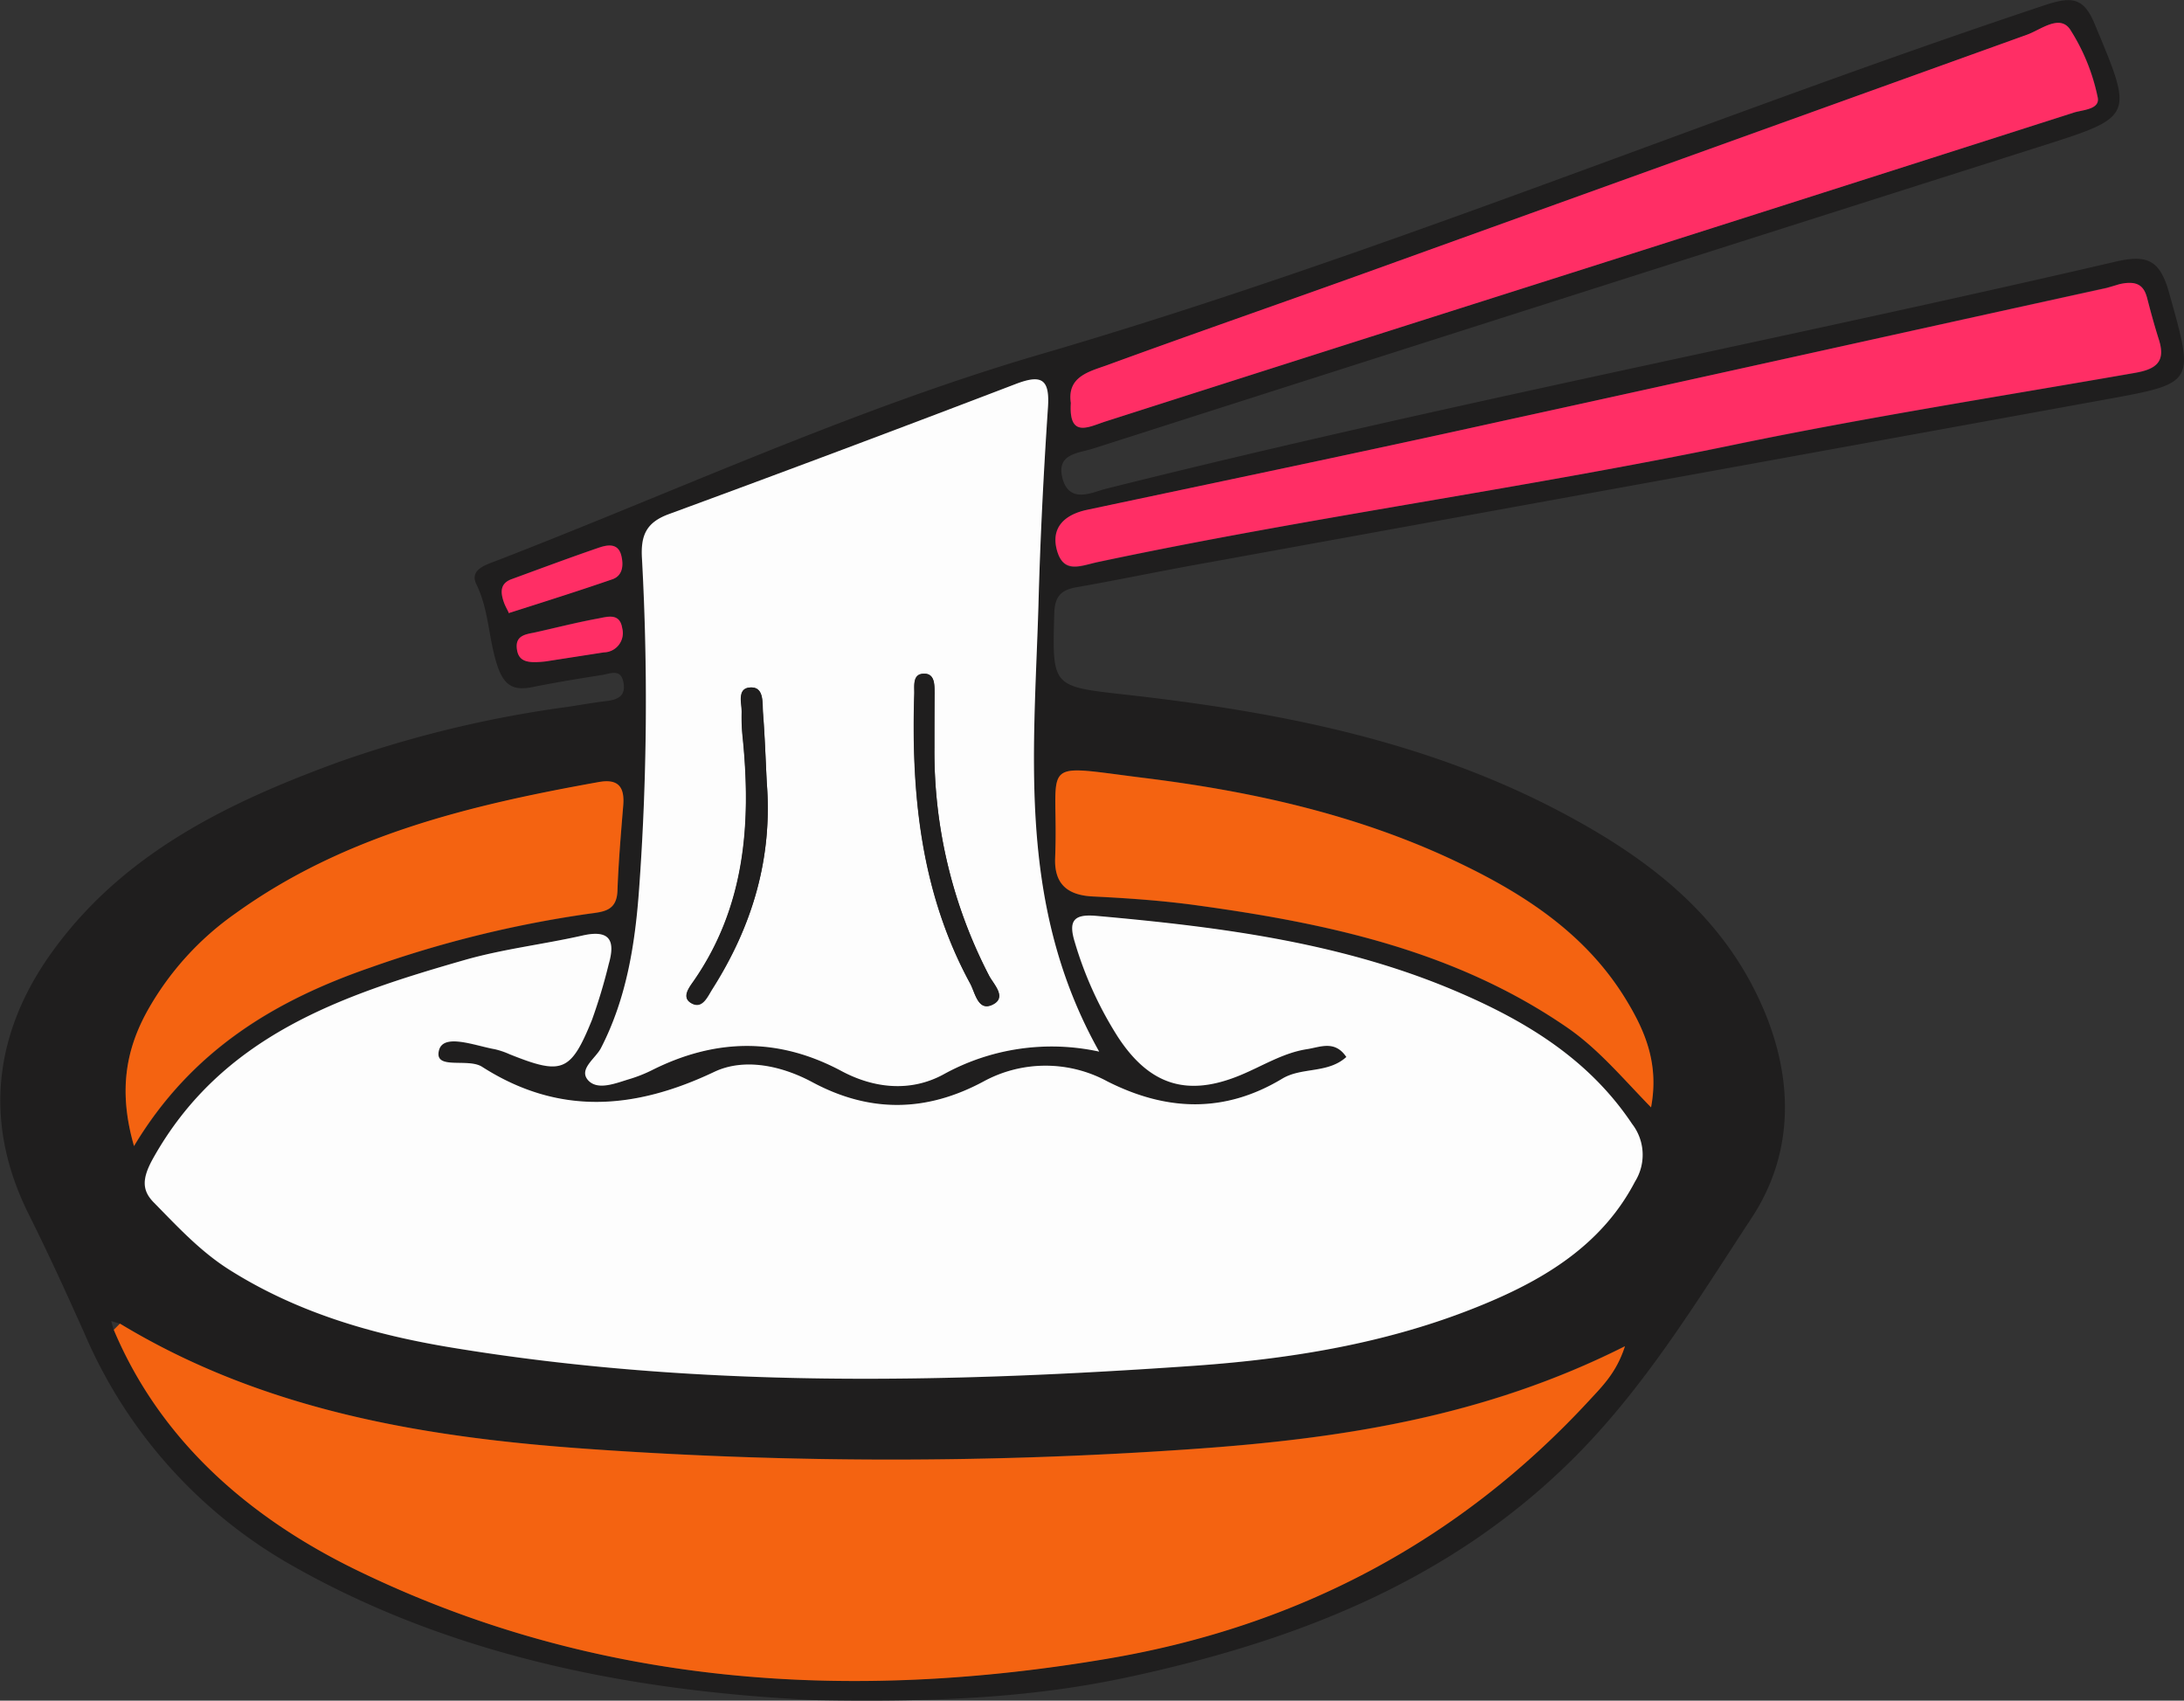 <svg id="prefix__Слой_1" data-name="Слой 1" xmlns="http://www.w3.org/2000/svg" viewBox="0 0 279.68 217.77">
  <rect x="0" y="0" width="279.68" height="217.77" fill="#333333" stroke="none"/>
  <defs>
    <style>
      .prefix__cls-1 {
        fill: #1f1e1e
      }

      .prefix__cls-2 {
        fill: #fdfdfd
      }

      .prefix__cls-3 {
        fill: #f46311
      }

      .prefix__cls-4 {
        fill: #ff2e65
      }
    </style>
  </defs>
  <path class="prefix__cls-1"
    d="M104.48 218.82c-20.42-1-44.81-4.65-67-17.28A62.25 62.25 0 0111 171.92c-2.3-5.15-4.64-10.27-7.17-15.33-5.66-11.34-4.64-22.67 2.66-33.09 9.14-13 22.78-19.61 37.18-24.85a147 147 0 0129.08-7c1.65-.24 3.28-.55 4.94-.74s2.64-.68 2.3-2.45-1.74-1.06-2.78-.9c-3 .47-5.92.95-8.86 1.54-2.32.47-3.57-.09-4.44-2.57-1.2-3.46-1.09-7.19-2.73-10.56-.9-1.84 1-2.46 2.44-3 23.27-9 46.06-19.57 69.91-26.52 43.74-12.79 85.7-30.45 128.88-44.8 3.19-1 4.64-.73 6 2.56 5 12 5.12 11.82-7.27 15.76q-60.51 19.23-121 38.59c-1.9.61-4.79.63-3.9 3.88s3.92 1.68 5.42 1.3C184.52 53 227.92 44.65 270.93 34.66c4.17-1 5.82-.29 7 3.94 3.24 11.61 3.44 11.57-8.17 13.68Q212.39 62.71 155 73.13c-5.69 1-11.35 2.2-17.05 3.2-2 .35-2.72 1.27-2.78 3.32-.27 9.46-.32 9.36 9.12 10.42 19.79 2.21 39.18 6 56.93 15.66 10.11 5.49 19 12.35 24.09 23.1 4.55 9.57 4.86 19.58-.83 28.23-7.06 10.74-13.78 21.87-23.07 31.05-15.78 15.6-35.44 23.16-56.59 27.73-11.82 2.55-23.73 3.29-40.34 2.98zm-89-48.21l-1.08-.33.3 1.08c6.06 14.4 17.57 24.12 30.74 30.6 30.7 15.09 63.52 17.22 96.88 11.48 24-4.12 44.62-15 61.27-32.95 1.7-1.83 3.54-3.58 4.63-7-18 9.08-36.53 11.85-55.31 13.16a552.41 552.41 0 01-77.3 0C54.6 185.2 34 181.8 15.51 170.61zm157.06-34.14c-2.38 2.16-5.72 1.26-8.28 2.81-7.33 4.42-14.77 4.17-22.36.34a16.59 16.59 0 00-15.86 0c-7.38 4-14.61 4-21.92.1-4-2.17-8.78-3.12-12.56-1.33-10.24 4.86-20 5.62-29.75-.65-1.82-1.16-6.15.47-5.52-2.08.55-2.27 4.63-.61 7.15-.17a10.27 10.27 0 011.89.64c6.74 2.7 7.83 2.31 10.55-4.37a70.08 70.08 0 002.15-7.15c.85-2.94.24-4.47-3.29-3.69-5 1.13-10.19 1.73-15.13 3.14-15.82 4.51-31.17 9.73-39.95 25.55-1.37 2.48-1.33 4 .18 5.52 3 3.06 5.92 6.23 9.63 8.58 8.77 5.54 18.51 8.34 28.57 10 31.59 5.21 63.36 4.54 95.13 2.31 13-.92 25.82-3.08 37.9-8.26 7.6-3.25 14.39-7.65 18.44-15.32a6.48 6.48 0 00-.38-7.39c-5.42-8.11-13.25-13-21.92-16.72-14.87-6.47-30.7-8.48-46.66-9.91-2.81-.25-3.65.51-2.8 3.3a47.6 47.6 0 005.56 12.23c4.07 6.2 8.94 7.71 15.82 4.8 2.76-1.16 5.33-2.79 8.34-3.26 1.73-.27 3.62-1.23 5.1.98zm-31.65-.69c-10.49-18.69-8.36-37.95-7.78-57 .26-8.48.65-17 1.22-25.43.25-3.7-.81-4.33-4.18-3Q108 58.8 85.78 67c-2.9 1.06-3.62 2.72-3.45 5.64A333.42 333.42 0 0182 115c-.47 7-1.55 13.88-4.78 20.26-.69 1.37-3 2.75-1.61 4.2 1.22 1.27 3.48.33 5.24-.2a18.43 18.43 0 002.78-1.09c8.14-4.12 16.22-4.31 24.38.06 4.18 2.24 8.82 2.7 13 .46a28.64 28.64 0 0119.91-2.91zM271.61 37.5c-.08 0-.88.27-1.69.45-25.92 5.72-51.78 11.49-77.69 17.15-17.62 3.9-35.23 7.56-52.9 11.34-2.82.6-4.69 2.17-3.8 5.24s3 1.9 5.25 1.43c27-5.75 54.35-9.42 81.37-15 17-3.53 34.23-6.24 51.37-9.21 2.67-.46 4-1.36 3.11-4.24-.55-1.74-1-3.5-1.49-5.27-.38-1.53-1.14-2.39-3.53-1.89zM137.29 52.72c-.33 4.61 2.33 3 4.5 2.35Q167 47 192.18 39 229 27.25 265.8 15.54c1.15-.37 3.36-.42 3-2a25.62 25.62 0 00-3.55-8.68c-1.36-1.89-3.73.09-5.48.72q-42.53 15.23-85 30.6c-11 3.94-22 7.78-32.9 11.75-2.31.81-5.08 1.45-4.58 4.79zm74.3 90.2c1-5.53-.74-9.73-3.13-13.69-5-8.32-12.76-13.45-21.26-17.54-12.88-6.2-26.66-9.25-40.76-11C132.7 99 135.78 98.34 135.28 111c-.13 3.28 1.52 4.77 4.82 4.93 4.48.22 9 .53 13.42 1.15 16.74 2.3 33.08 5.81 47.37 15.66 3.96 2.72 6.99 6.37 10.7 10.18zm-194.27 5c7.42-12.38 18.22-18.7 30.31-22.91a144.67 144.67 0 0127.88-6.85c1.91-.26 3.62-.33 3.72-2.94.13-3.65.44-7.29.74-10.93.2-2.38-.66-3.43-3.14-3-16.45 2.95-32.57 6.82-46.47 16.79a37.79 37.79 0 00-11.3 12.46c-2.83 5.06-3.72 10.39-1.74 17.33zm47.95-68.28c5.17-1.68 9.28-3 13.34-4.37 1.31-.46 1.41-1.79 1.12-3-.39-1.64-1.73-1.42-2.81-1.06-3.78 1.29-7.51 2.69-11.26 4.06-1.49.55-1.4 1.7-1 2.88.27.85.77 1.49.61 1.49zM70 85.82l7.49-1.19a2.47 2.47 0 002.35-3.1c-.31-2-1.93-1.45-3.12-1.23-2.74.5-5.44 1.2-8.16 1.8-1.16.25-2.38.44-2.22 2 .22 1.84 1.52 1.95 3.66 1.72z"
    transform="translate(-.16 -1.12)" />
  <path class="prefix__cls-2"
    d="M172.57 136.47c-1.48-2.21-3.37-1.25-5.07-1-3 .47-5.58 2.1-8.34 3.26-6.88 2.91-11.75 1.4-15.82-4.8a47.6 47.6 0 01-5.56-12.23c-.85-2.79 0-3.55 2.8-3.3 16 1.43 31.79 3.44 46.66 9.91 8.67 3.76 16.5 8.61 21.92 16.72a6.48 6.48 0 01.38 7.39c-4 7.67-10.84 12.07-18.44 15.32-12.08 5.18-24.91 7.34-37.9 8.26-31.77 2.23-63.54 2.9-95.13-2.31-10.06-1.65-19.8-4.45-28.57-10-3.71-2.35-6.62-5.52-9.63-8.58-1.51-1.53-1.55-3-.18-5.52 8.78-15.82 24.13-21 40-25.55 4.94-1.41 10.11-2 15.13-3.14 3.53-.78 4.14.75 3.29 3.69a70.08 70.08 0 01-2.15 7.15c-2.72 6.68-3.81 7.07-10.55 4.37a10.27 10.27 0 00-1.89-.64c-2.52-.44-6.6-2.1-7.15.17-.63 2.55 3.7.92 5.52 2.08 9.79 6.27 19.51 5.51 29.75.65 3.78-1.79 8.52-.84 12.56 1.33 7.31 3.92 14.54 3.87 21.92-.1a16.59 16.59 0 0115.86 0c7.59 3.83 15 4.08 22.36-.34 2.51-1.53 5.85-.63 8.23-2.79z"
    transform="translate(-.16 -1.12)" />
  <path class="prefix__cls-3"
    d="M15.52 170.61C34 181.8 54.6 185.2 75.64 186.67a552.41 552.41 0 0077.3 0c18.78-1.31 37.29-4.08 55.31-13.16-1.09 3.4-2.93 5.15-4.63 7-16.65 18-37.28 28.83-61.27 32.95-33.35 5.72-66.18 3.59-96.88-11.46-13.17-6.48-24.68-16.2-30.74-30.6z"
    transform="translate(-.16 -1.12)" />
  <path class="prefix__cls-2"
    d="M140.92 135.78a28.64 28.64 0 00-20 2.95c-4.17 2.24-8.81 1.78-13-.46-8.16-4.37-16.24-4.18-24.38-.06a18.43 18.43 0 01-2.78 1.09c-1.76.53-4 1.47-5.24.2-1.37-1.45.92-2.83 1.61-4.2 3.28-6.38 4.36-13.3 4.87-20.3a333.42 333.42 0 00.37-42.41c-.17-2.92.55-4.58 3.45-5.64Q108 58.8 130.18 50.31c3.37-1.3 4.43-.67 4.18 3-.57 8.47-1 17-1.22 25.43-.58 19.09-2.71 38.35 7.78 57.04zm-21.1-38.95v-7c0-1 0-2.34-1.13-2.45-1.73-.14-1.42 1.46-1.46 2.52-.41 12.91.84 25.52 7.15 37.13.64 1.17 1 3.57 2.8 2.74 2-.93.18-2.64-.39-3.76a62.3 62.3 0 01-6.97-29.18zm-21.47 4.49c-.15-3-.25-6-.47-8.93-.09-1.25.15-3.22-1.48-3.24-1.9 0-1.19 2-1.24 3.15a25.33 25.33 0 00.15 3.48c1.08 11 .24 21.53-6.3 31-.63.9-1.65 2.2-.15 2.9 1.29.6 1.93-.94 2.52-1.88 5.14-8.11 7.73-16.8 6.97-26.48z"
    transform="translate(-.16 -1.12)" />
  <path class="prefix__cls-4"
    d="M271.61 37.5c2.42-.54 3.15.36 3.53 1.86.45 1.77.94 3.53 1.49 5.27.91 2.88-.44 3.78-3.11 4.24-17.14 3-34.34 5.68-51.37 9.21-27 5.61-54.39 9.28-81.37 15-2.22.47-4.39 1.55-5.25-1.43s1-4.64 3.8-5.24C157 62.66 174.61 59 192.23 55.1 218.14 49.44 244 43.67 269.92 38c.81-.23 1.61-.48 1.69-.5zM137.29 52.72c-.5-3.34 2.27-4 4.55-4.81 10.94-4 21.94-7.81 32.9-11.75q42.49-15.3 85-30.6c1.75-.63 4.12-2.61 5.48-.72a25.62 25.62 0 013.55 8.68c.4 1.6-1.81 1.65-3 2Q229 27.3 192.18 39 167 47 141.79 55.07c-2.17.69-4.79 2.26-4.5-2.35z"
    transform="translate(-.16 -1.12)" />
  <path class="prefix__cls-3"
    d="M211.59 142.92c-3.71-3.81-6.74-7.46-10.7-10.2-14.29-9.85-30.63-13.36-47.37-15.66-4.44-.62-8.94-.93-13.42-1.15-3.3-.16-4.95-1.65-4.82-4.93.5-12.64-2.58-12 11.16-10.27 14.1 1.73 27.88 4.78 40.76 11 8.5 4.09 16.24 9.22 21.26 17.54 2.39 3.94 4.18 8.14 3.13 13.67zM17.32 147.87c-2-6.94-1.09-12.27 1.74-17.36a37.79 37.79 0 0111.3-12.46c13.9-10 30-13.84 46.47-16.79 2.48-.45 3.34.6 3.14 3-.3 3.64-.61 7.28-.74 10.93-.1 2.61-1.81 2.68-3.72 2.94A144.67 144.67 0 0047.63 125c-12.09 4.17-22.89 10.49-30.31 22.87z"
    transform="translate(-.16 -1.12)" />
  <path class="prefix__cls-4"
    d="M65.27 79.64c.16 0-.34-.67-.61-1.47-.4-1.18-.49-2.33 1-2.88 3.75-1.37 7.48-2.77 11.26-4.06 1.08-.36 2.42-.58 2.81 1.06.29 1.19.19 2.52-1.12 3-4.06 1.4-8.17 2.71-13.34 4.35zM70 85.82c-2.18.23-3.48.12-3.66-1.69-.16-1.59 1.06-1.78 2.22-2 2.72-.6 5.42-1.3 8.16-1.8 1.19-.22 2.81-.78 3.12 1.23a2.47 2.47 0 01-2.35 3.1z"
    transform="translate(-.16 -1.12)" />
  <path class="prefix__cls-1"
    d="M119.82 96.83a62.3 62.3 0 007 29.22c.57 1.12 2.41 2.83.39 3.76-1.82.83-2.16-1.57-2.8-2.74-6.31-11.61-7.56-24.22-7.15-37.13 0-1.06-.27-2.66 1.46-2.52 1.17.11 1.12 1.45 1.13 2.45q-.03 3.48-.03 6.96zM98.35 101.32c.76 9.63-1.83 18.37-7 26.43-.59.94-1.23 2.48-2.52 1.88-1.5-.7-.48-2 .15-2.9 6.54-9.42 7.38-20 6.3-30.95a25.33 25.33 0 01-.15-3.48c0-1.19-.66-3.16 1.24-3.15 1.63 0 1.39 2 1.48 3.24.25 2.97.35 5.96.5 8.93z"
    transform="translate(-.16 -1.12)" />
</svg>